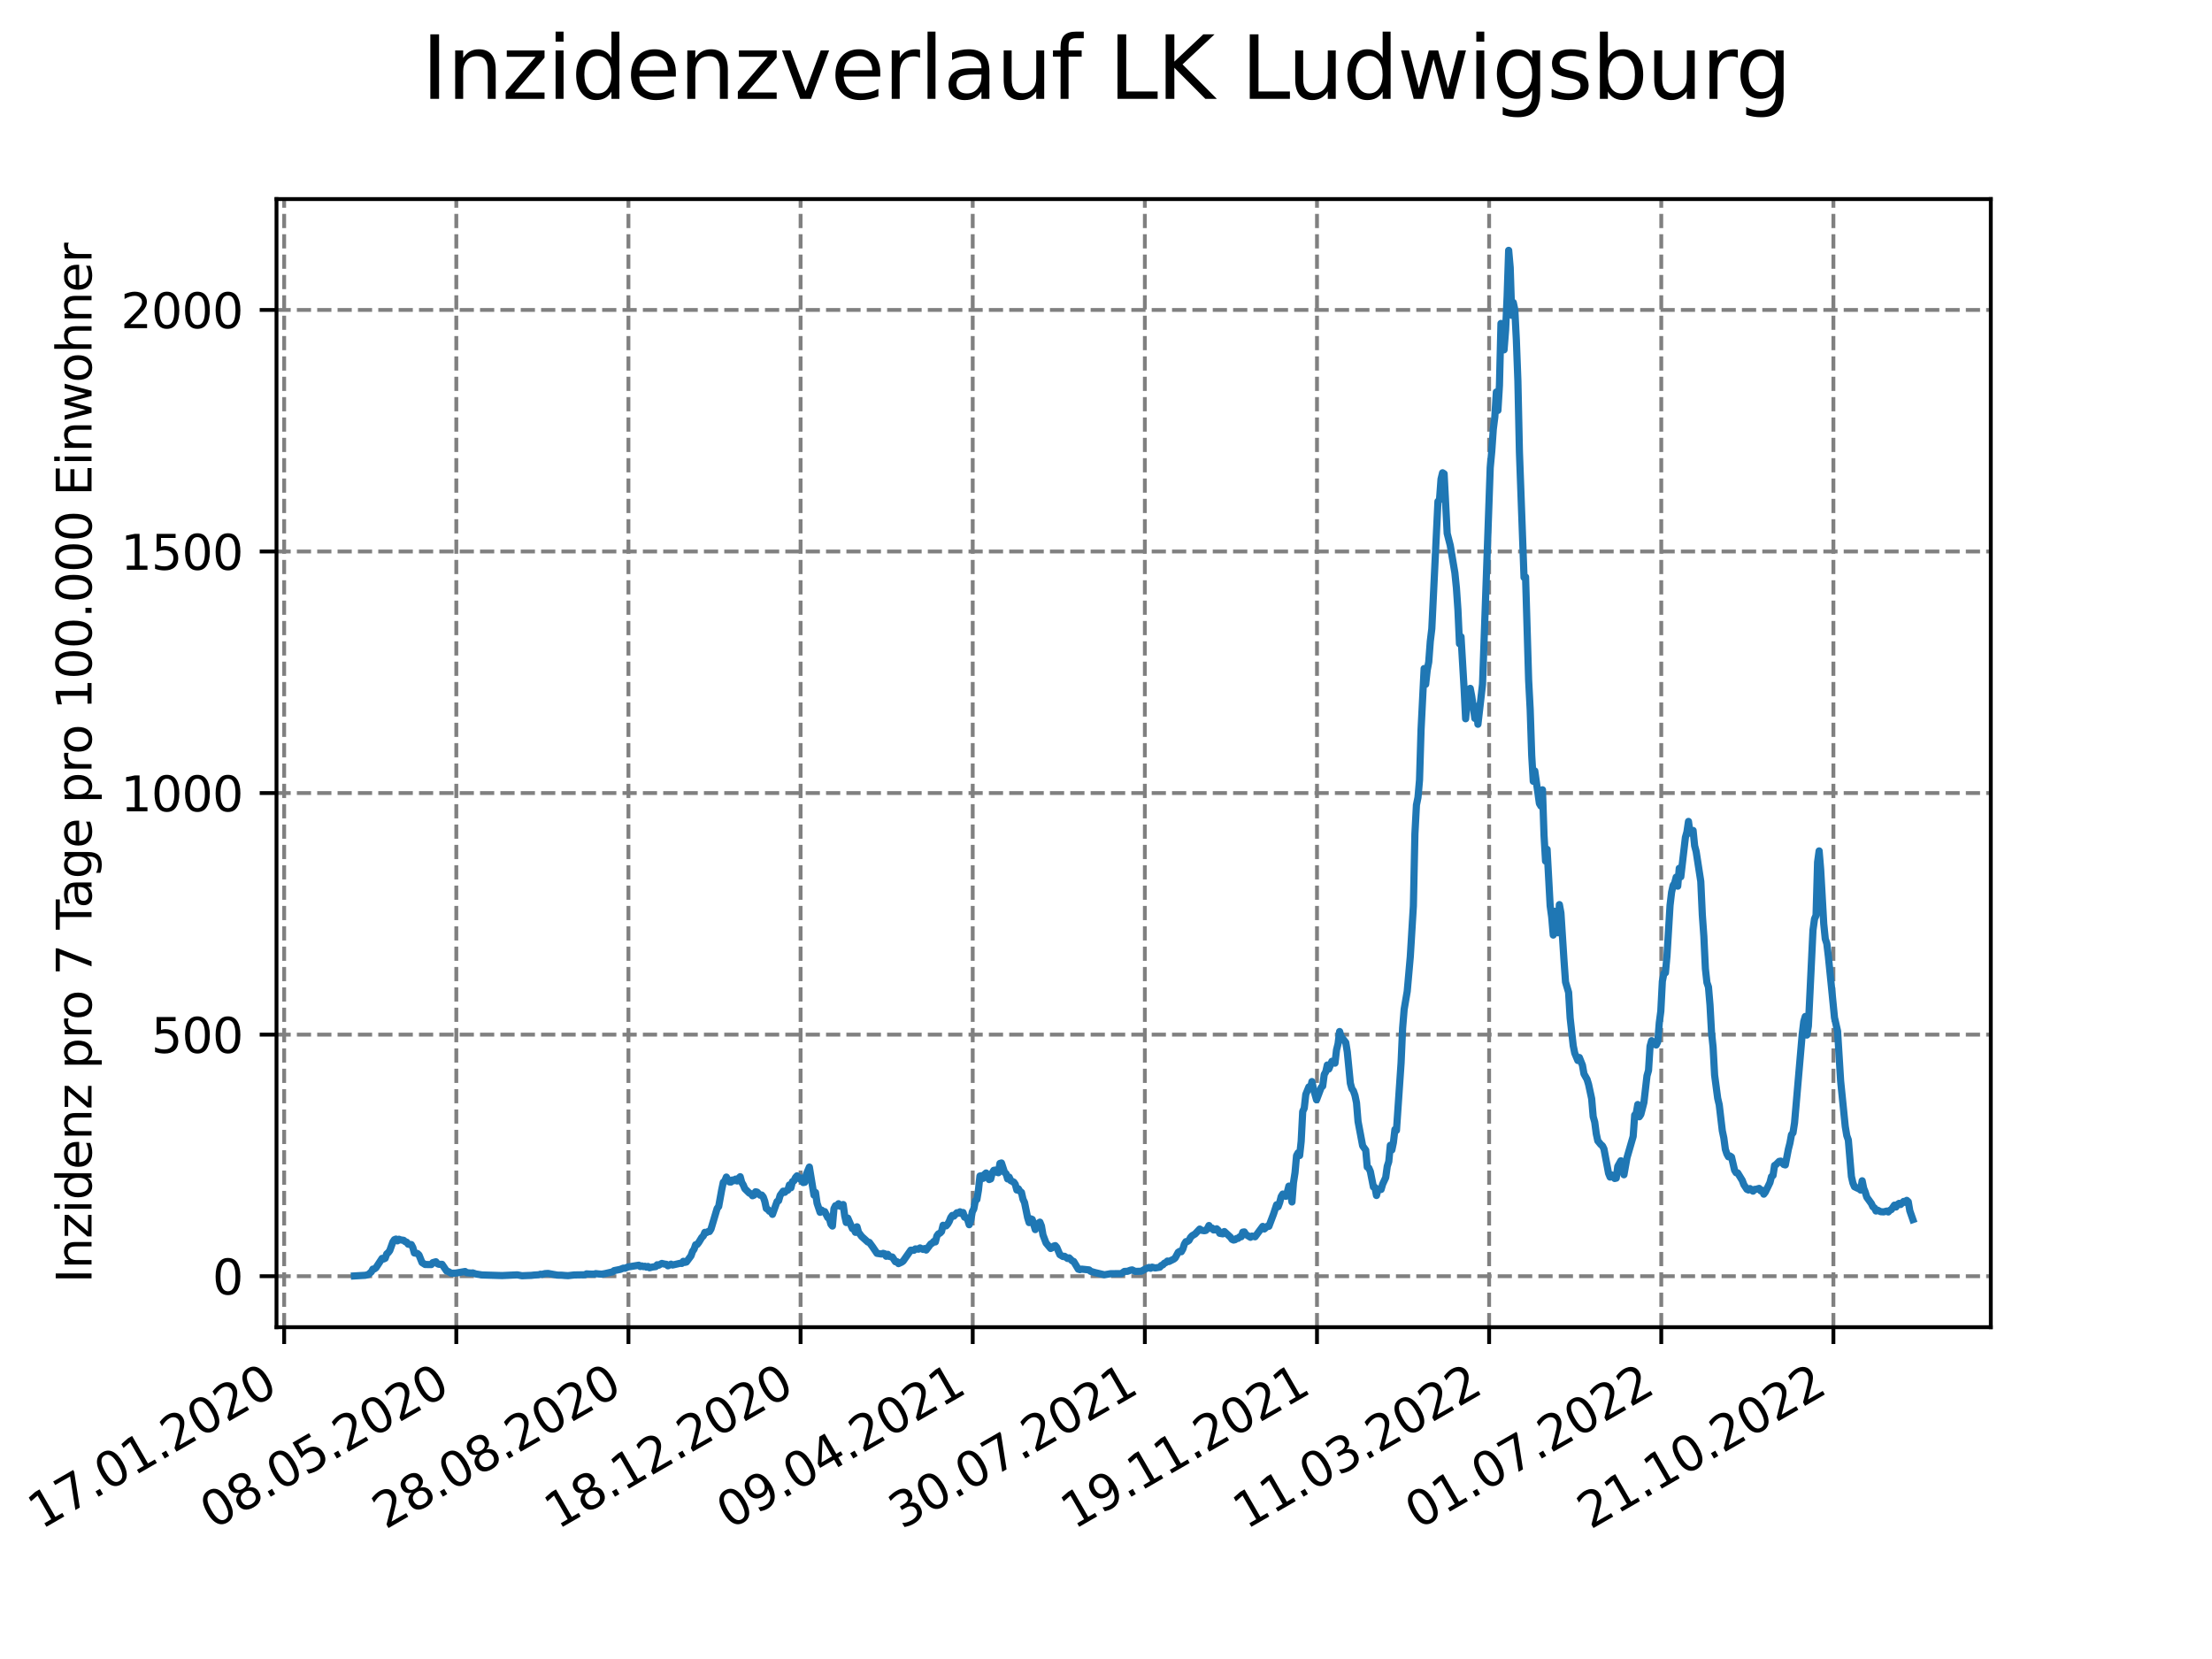 <?xml version="1.0" encoding="utf-8" standalone="no"?>
<!DOCTYPE svg PUBLIC "-//W3C//DTD SVG 1.1//EN"
  "http://www.w3.org/Graphics/SVG/1.1/DTD/svg11.dtd">
<svg xmlns:xlink="http://www.w3.org/1999/xlink" width="460.8pt" height="345.6pt" viewBox="0 0 460.8 345.6" xmlns="http://www.w3.org/2000/svg" version="1.1">
 <defs>
  <style type="text/css">*{stroke-linejoin: round; stroke-linecap: butt}</style>
 </defs>
 <g id="figure_1">
  <g id="patch_1">
   <path d="M 0 345.6 
L 460.8 345.6 
L 460.8 0 
L 0 0 
z
" style="fill: #ffffff"/>
  </g>
  <g id="axes_1">
   <g id="patch_2">
    <path d="M 57.6 276.48 
L 414.72 276.48 
L 414.72 41.472 
L 57.6 41.472 
z
" style="fill: #ffffff"/>
   </g>
   <g id="matplotlib.axis_1">
    <g id="xtick_1">
     <g id="line2d_1">
      <path d="M 59.198 276.48 
L 59.198 41.472 
" clip-path="url(#p60dfdd1a31)" style="fill: none; stroke-dasharray: 2.96,1.28; stroke-dashoffset: 0; stroke: #808080; stroke-width: 0.8"/>
     </g>
     <g id="line2d_2">
      <defs>
       <path id="mc6536d1cc9" d="M 0 0 
L 0 3.5 
" style="stroke: #000000; stroke-width: 0.8"/>
      </defs>
      <g>
       <use xlink:href="#mc6536d1cc9" x="59.198" y="276.48" style="stroke: #000000; stroke-width: 0.8"/>
      </g>
     </g>
     <g id="text_1">
      <!-- 17.01.2020 -->
      <g transform="translate(8.573 318.689) rotate(-30) scale(0.1 -0.1)">
       <defs>
        <path id="DejaVuSans-31" d="M 794 531 
L 1825 531 
L 1825 4091 
L 703 3866 
L 703 4441 
L 1819 4666 
L 2450 4666 
L 2450 531 
L 3481 531 
L 3481 0 
L 794 0 
L 794 531 
z
" transform="scale(0.016)"/>
        <path id="DejaVuSans-37" d="M 525 4666 
L 3525 4666 
L 3525 4397 
L 1831 0 
L 1172 0 
L 2766 4134 
L 525 4134 
L 525 4666 
z
" transform="scale(0.016)"/>
        <path id="DejaVuSans-2e" d="M 684 794 
L 1344 794 
L 1344 0 
L 684 0 
L 684 794 
z
" transform="scale(0.016)"/>
        <path id="DejaVuSans-30" d="M 2034 4250 
Q 1547 4250 1301 3770 
Q 1056 3291 1056 2328 
Q 1056 1369 1301 889 
Q 1547 409 2034 409 
Q 2525 409 2770 889 
Q 3016 1369 3016 2328 
Q 3016 3291 2770 3770 
Q 2525 4250 2034 4250 
z
M 2034 4750 
Q 2819 4750 3233 4129 
Q 3647 3509 3647 2328 
Q 3647 1150 3233 529 
Q 2819 -91 2034 -91 
Q 1250 -91 836 529 
Q 422 1150 422 2328 
Q 422 3509 836 4129 
Q 1250 4750 2034 4750 
z
" transform="scale(0.016)"/>
        <path id="DejaVuSans-32" d="M 1228 531 
L 3431 531 
L 3431 0 
L 469 0 
L 469 531 
Q 828 903 1448 1529 
Q 2069 2156 2228 2338 
Q 2531 2678 2651 2914 
Q 2772 3150 2772 3378 
Q 2772 3750 2511 3984 
Q 2250 4219 1831 4219 
Q 1534 4219 1204 4116 
Q 875 4013 500 3803 
L 500 4441 
Q 881 4594 1212 4672 
Q 1544 4750 1819 4750 
Q 2544 4750 2975 4387 
Q 3406 4025 3406 3419 
Q 3406 3131 3298 2873 
Q 3191 2616 2906 2266 
Q 2828 2175 2409 1742 
Q 1991 1309 1228 531 
z
" transform="scale(0.016)"/>
       </defs>
       <use xlink:href="#DejaVuSans-31"/>
       <use xlink:href="#DejaVuSans-37" x="63.623"/>
       <use xlink:href="#DejaVuSans-2e" x="127.246"/>
       <use xlink:href="#DejaVuSans-30" x="159.033"/>
       <use xlink:href="#DejaVuSans-31" x="222.656"/>
       <use xlink:href="#DejaVuSans-2e" x="286.279"/>
       <use xlink:href="#DejaVuSans-32" x="318.066"/>
       <use xlink:href="#DejaVuSans-30" x="381.689"/>
       <use xlink:href="#DejaVuSans-32" x="445.312"/>
       <use xlink:href="#DejaVuSans-30" x="508.936"/>
      </g>
     </g>
    </g>
    <g id="xtick_2">
     <g id="line2d_3">
      <path d="M 95.057 276.48 
L 95.057 41.472 
" clip-path="url(#p60dfdd1a31)" style="fill: none; stroke-dasharray: 2.96,1.28; stroke-dashoffset: 0; stroke: #808080; stroke-width: 0.8"/>
     </g>
     <g id="line2d_4">
      <g>
       <use xlink:href="#mc6536d1cc9" x="95.057" y="276.48" style="stroke: #000000; stroke-width: 0.8"/>
      </g>
     </g>
     <g id="text_2">
      <!-- 08.05.2020 -->
      <g transform="translate(44.432 318.689) rotate(-30) scale(0.1 -0.1)">
       <defs>
        <path id="DejaVuSans-38" d="M 2034 2216 
Q 1584 2216 1326 1975 
Q 1069 1734 1069 1313 
Q 1069 891 1326 650 
Q 1584 409 2034 409 
Q 2484 409 2743 651 
Q 3003 894 3003 1313 
Q 3003 1734 2745 1975 
Q 2488 2216 2034 2216 
z
M 1403 2484 
Q 997 2584 770 2862 
Q 544 3141 544 3541 
Q 544 4100 942 4425 
Q 1341 4750 2034 4750 
Q 2731 4750 3128 4425 
Q 3525 4100 3525 3541 
Q 3525 3141 3298 2862 
Q 3072 2584 2669 2484 
Q 3125 2378 3379 2068 
Q 3634 1759 3634 1313 
Q 3634 634 3220 271 
Q 2806 -91 2034 -91 
Q 1263 -91 848 271 
Q 434 634 434 1313 
Q 434 1759 690 2068 
Q 947 2378 1403 2484 
z
M 1172 3481 
Q 1172 3119 1398 2916 
Q 1625 2713 2034 2713 
Q 2441 2713 2670 2916 
Q 2900 3119 2900 3481 
Q 2900 3844 2670 4047 
Q 2441 4250 2034 4250 
Q 1625 4250 1398 4047 
Q 1172 3844 1172 3481 
z
" transform="scale(0.016)"/>
        <path id="DejaVuSans-35" d="M 691 4666 
L 3169 4666 
L 3169 4134 
L 1269 4134 
L 1269 2991 
Q 1406 3038 1543 3061 
Q 1681 3084 1819 3084 
Q 2600 3084 3056 2656 
Q 3513 2228 3513 1497 
Q 3513 744 3044 326 
Q 2575 -91 1722 -91 
Q 1428 -91 1123 -41 
Q 819 9 494 109 
L 494 744 
Q 775 591 1075 516 
Q 1375 441 1709 441 
Q 2250 441 2565 725 
Q 2881 1009 2881 1497 
Q 2881 1984 2565 2268 
Q 2250 2553 1709 2553 
Q 1456 2553 1204 2497 
Q 953 2441 691 2322 
L 691 4666 
z
" transform="scale(0.016)"/>
       </defs>
       <use xlink:href="#DejaVuSans-30"/>
       <use xlink:href="#DejaVuSans-38" x="63.623"/>
       <use xlink:href="#DejaVuSans-2e" x="127.246"/>
       <use xlink:href="#DejaVuSans-30" x="159.033"/>
       <use xlink:href="#DejaVuSans-35" x="222.656"/>
       <use xlink:href="#DejaVuSans-2e" x="286.279"/>
       <use xlink:href="#DejaVuSans-32" x="318.066"/>
       <use xlink:href="#DejaVuSans-30" x="381.689"/>
       <use xlink:href="#DejaVuSans-32" x="445.312"/>
       <use xlink:href="#DejaVuSans-30" x="508.936"/>
      </g>
     </g>
    </g>
    <g id="xtick_3">
     <g id="line2d_5">
      <path d="M 130.917 276.48 
L 130.917 41.472 
" clip-path="url(#p60dfdd1a31)" style="fill: none; stroke-dasharray: 2.96,1.28; stroke-dashoffset: 0; stroke: #808080; stroke-width: 0.8"/>
     </g>
     <g id="line2d_6">
      <g>
       <use xlink:href="#mc6536d1cc9" x="130.917" y="276.48" style="stroke: #000000; stroke-width: 0.8"/>
      </g>
     </g>
     <g id="text_3">
      <!-- 28.08.2020 -->
      <g transform="translate(80.292 318.689) rotate(-30) scale(0.1 -0.1)">
       <use xlink:href="#DejaVuSans-32"/>
       <use xlink:href="#DejaVuSans-38" x="63.623"/>
       <use xlink:href="#DejaVuSans-2e" x="127.246"/>
       <use xlink:href="#DejaVuSans-30" x="159.033"/>
       <use xlink:href="#DejaVuSans-38" x="222.656"/>
       <use xlink:href="#DejaVuSans-2e" x="286.279"/>
       <use xlink:href="#DejaVuSans-32" x="318.066"/>
       <use xlink:href="#DejaVuSans-30" x="381.689"/>
       <use xlink:href="#DejaVuSans-32" x="445.312"/>
       <use xlink:href="#DejaVuSans-30" x="508.936"/>
      </g>
     </g>
    </g>
    <g id="xtick_4">
     <g id="line2d_7">
      <path d="M 166.776 276.48 
L 166.776 41.472 
" clip-path="url(#p60dfdd1a31)" style="fill: none; stroke-dasharray: 2.96,1.28; stroke-dashoffset: 0; stroke: #808080; stroke-width: 0.8"/>
     </g>
     <g id="line2d_8">
      <g>
       <use xlink:href="#mc6536d1cc9" x="166.776" y="276.48" style="stroke: #000000; stroke-width: 0.8"/>
      </g>
     </g>
     <g id="text_4">
      <!-- 18.12.2020 -->
      <g transform="translate(116.151 318.689) rotate(-30) scale(0.1 -0.1)">
       <use xlink:href="#DejaVuSans-31"/>
       <use xlink:href="#DejaVuSans-38" x="63.623"/>
       <use xlink:href="#DejaVuSans-2e" x="127.246"/>
       <use xlink:href="#DejaVuSans-31" x="159.033"/>
       <use xlink:href="#DejaVuSans-32" x="222.656"/>
       <use xlink:href="#DejaVuSans-2e" x="286.279"/>
       <use xlink:href="#DejaVuSans-32" x="318.066"/>
       <use xlink:href="#DejaVuSans-30" x="381.689"/>
       <use xlink:href="#DejaVuSans-32" x="445.312"/>
       <use xlink:href="#DejaVuSans-30" x="508.936"/>
      </g>
     </g>
    </g>
    <g id="xtick_5">
     <g id="line2d_9">
      <path d="M 202.635 276.48 
L 202.635 41.472 
" clip-path="url(#p60dfdd1a31)" style="fill: none; stroke-dasharray: 2.96,1.28; stroke-dashoffset: 0; stroke: #808080; stroke-width: 0.8"/>
     </g>
     <g id="line2d_10">
      <g>
       <use xlink:href="#mc6536d1cc9" x="202.635" y="276.48" style="stroke: #000000; stroke-width: 0.8"/>
      </g>
     </g>
     <g id="text_5">
      <!-- 09.04.2021 -->
      <g transform="translate(152.01 318.689) rotate(-30) scale(0.1 -0.1)">
       <defs>
        <path id="DejaVuSans-39" d="M 703 97 
L 703 672 
Q 941 559 1184 500 
Q 1428 441 1663 441 
Q 2288 441 2617 861 
Q 2947 1281 2994 2138 
Q 2813 1869 2534 1725 
Q 2256 1581 1919 1581 
Q 1219 1581 811 2004 
Q 403 2428 403 3163 
Q 403 3881 828 4315 
Q 1253 4750 1959 4750 
Q 2769 4750 3195 4129 
Q 3622 3509 3622 2328 
Q 3622 1225 3098 567 
Q 2575 -91 1691 -91 
Q 1453 -91 1209 -44 
Q 966 3 703 97 
z
M 1959 2075 
Q 2384 2075 2632 2365 
Q 2881 2656 2881 3163 
Q 2881 3666 2632 3958 
Q 2384 4250 1959 4250 
Q 1534 4250 1286 3958 
Q 1038 3666 1038 3163 
Q 1038 2656 1286 2365 
Q 1534 2075 1959 2075 
z
" transform="scale(0.016)"/>
        <path id="DejaVuSans-34" d="M 2419 4116 
L 825 1625 
L 2419 1625 
L 2419 4116 
z
M 2253 4666 
L 3047 4666 
L 3047 1625 
L 3713 1625 
L 3713 1100 
L 3047 1100 
L 3047 0 
L 2419 0 
L 2419 1100 
L 313 1100 
L 313 1709 
L 2253 4666 
z
" transform="scale(0.016)"/>
       </defs>
       <use xlink:href="#DejaVuSans-30"/>
       <use xlink:href="#DejaVuSans-39" x="63.623"/>
       <use xlink:href="#DejaVuSans-2e" x="127.246"/>
       <use xlink:href="#DejaVuSans-30" x="159.033"/>
       <use xlink:href="#DejaVuSans-34" x="222.656"/>
       <use xlink:href="#DejaVuSans-2e" x="286.279"/>
       <use xlink:href="#DejaVuSans-32" x="318.066"/>
       <use xlink:href="#DejaVuSans-30" x="381.689"/>
       <use xlink:href="#DejaVuSans-32" x="445.312"/>
       <use xlink:href="#DejaVuSans-31" x="508.936"/>
      </g>
     </g>
    </g>
    <g id="xtick_6">
     <g id="line2d_11">
      <path d="M 238.495 276.48 
L 238.495 41.472 
" clip-path="url(#p60dfdd1a31)" style="fill: none; stroke-dasharray: 2.96,1.28; stroke-dashoffset: 0; stroke: #808080; stroke-width: 0.8"/>
     </g>
     <g id="line2d_12">
      <g>
       <use xlink:href="#mc6536d1cc9" x="238.495" y="276.48" style="stroke: #000000; stroke-width: 0.8"/>
      </g>
     </g>
     <g id="text_6">
      <!-- 30.07.2021 -->
      <g transform="translate(187.869 318.689) rotate(-30) scale(0.1 -0.1)">
       <defs>
        <path id="DejaVuSans-33" d="M 2597 2516 
Q 3050 2419 3304 2112 
Q 3559 1806 3559 1356 
Q 3559 666 3084 287 
Q 2609 -91 1734 -91 
Q 1441 -91 1130 -33 
Q 819 25 488 141 
L 488 750 
Q 750 597 1062 519 
Q 1375 441 1716 441 
Q 2309 441 2620 675 
Q 2931 909 2931 1356 
Q 2931 1769 2642 2001 
Q 2353 2234 1838 2234 
L 1294 2234 
L 1294 2753 
L 1863 2753 
Q 2328 2753 2575 2939 
Q 2822 3125 2822 3475 
Q 2822 3834 2567 4026 
Q 2313 4219 1838 4219 
Q 1578 4219 1281 4162 
Q 984 4106 628 3988 
L 628 4550 
Q 988 4650 1302 4700 
Q 1616 4750 1894 4750 
Q 2613 4750 3031 4423 
Q 3450 4097 3450 3541 
Q 3450 3153 3228 2886 
Q 3006 2619 2597 2516 
z
" transform="scale(0.016)"/>
       </defs>
       <use xlink:href="#DejaVuSans-33"/>
       <use xlink:href="#DejaVuSans-30" x="63.623"/>
       <use xlink:href="#DejaVuSans-2e" x="127.246"/>
       <use xlink:href="#DejaVuSans-30" x="159.033"/>
       <use xlink:href="#DejaVuSans-37" x="222.656"/>
       <use xlink:href="#DejaVuSans-2e" x="286.279"/>
       <use xlink:href="#DejaVuSans-32" x="318.066"/>
       <use xlink:href="#DejaVuSans-30" x="381.689"/>
       <use xlink:href="#DejaVuSans-32" x="445.312"/>
       <use xlink:href="#DejaVuSans-31" x="508.936"/>
      </g>
     </g>
    </g>
    <g id="xtick_7">
     <g id="line2d_13">
      <path d="M 274.354 276.48 
L 274.354 41.472 
" clip-path="url(#p60dfdd1a31)" style="fill: none; stroke-dasharray: 2.96,1.28; stroke-dashoffset: 0; stroke: #808080; stroke-width: 0.8"/>
     </g>
     <g id="line2d_14">
      <g>
       <use xlink:href="#mc6536d1cc9" x="274.354" y="276.48" style="stroke: #000000; stroke-width: 0.8"/>
      </g>
     </g>
     <g id="text_7">
      <!-- 19.11.2021 -->
      <g transform="translate(223.729 318.689) rotate(-30) scale(0.1 -0.1)">
       <use xlink:href="#DejaVuSans-31"/>
       <use xlink:href="#DejaVuSans-39" x="63.623"/>
       <use xlink:href="#DejaVuSans-2e" x="127.246"/>
       <use xlink:href="#DejaVuSans-31" x="159.033"/>
       <use xlink:href="#DejaVuSans-31" x="222.656"/>
       <use xlink:href="#DejaVuSans-2e" x="286.279"/>
       <use xlink:href="#DejaVuSans-32" x="318.066"/>
       <use xlink:href="#DejaVuSans-30" x="381.689"/>
       <use xlink:href="#DejaVuSans-32" x="445.312"/>
       <use xlink:href="#DejaVuSans-31" x="508.936"/>
      </g>
     </g>
    </g>
    <g id="xtick_8">
     <g id="line2d_15">
      <path d="M 310.213 276.48 
L 310.213 41.472 
" clip-path="url(#p60dfdd1a31)" style="fill: none; stroke-dasharray: 2.96,1.28; stroke-dashoffset: 0; stroke: #808080; stroke-width: 0.8"/>
     </g>
     <g id="line2d_16">
      <g>
       <use xlink:href="#mc6536d1cc9" x="310.213" y="276.48" style="stroke: #000000; stroke-width: 0.8"/>
      </g>
     </g>
     <g id="text_8">
      <!-- 11.03.2022 -->
      <g transform="translate(259.588 318.689) rotate(-30) scale(0.1 -0.1)">
       <use xlink:href="#DejaVuSans-31"/>
       <use xlink:href="#DejaVuSans-31" x="63.623"/>
       <use xlink:href="#DejaVuSans-2e" x="127.246"/>
       <use xlink:href="#DejaVuSans-30" x="159.033"/>
       <use xlink:href="#DejaVuSans-33" x="222.656"/>
       <use xlink:href="#DejaVuSans-2e" x="286.279"/>
       <use xlink:href="#DejaVuSans-32" x="318.066"/>
       <use xlink:href="#DejaVuSans-30" x="381.689"/>
       <use xlink:href="#DejaVuSans-32" x="445.312"/>
       <use xlink:href="#DejaVuSans-32" x="508.936"/>
      </g>
     </g>
    </g>
    <g id="xtick_9">
     <g id="line2d_17">
      <path d="M 346.072 276.48 
L 346.072 41.472 
" clip-path="url(#p60dfdd1a31)" style="fill: none; stroke-dasharray: 2.96,1.28; stroke-dashoffset: 0; stroke: #808080; stroke-width: 0.8"/>
     </g>
     <g id="line2d_18">
      <g>
       <use xlink:href="#mc6536d1cc9" x="346.072" y="276.48" style="stroke: #000000; stroke-width: 0.8"/>
      </g>
     </g>
     <g id="text_9">
      <!-- 01.07.2022 -->
      <g transform="translate(295.447 318.689) rotate(-30) scale(0.1 -0.1)">
       <use xlink:href="#DejaVuSans-30"/>
       <use xlink:href="#DejaVuSans-31" x="63.623"/>
       <use xlink:href="#DejaVuSans-2e" x="127.246"/>
       <use xlink:href="#DejaVuSans-30" x="159.033"/>
       <use xlink:href="#DejaVuSans-37" x="222.656"/>
       <use xlink:href="#DejaVuSans-2e" x="286.279"/>
       <use xlink:href="#DejaVuSans-32" x="318.066"/>
       <use xlink:href="#DejaVuSans-30" x="381.689"/>
       <use xlink:href="#DejaVuSans-32" x="445.312"/>
       <use xlink:href="#DejaVuSans-32" x="508.936"/>
      </g>
     </g>
    </g>
    <g id="xtick_10">
     <g id="line2d_19">
      <path d="M 381.932 276.48 
L 381.932 41.472 
" clip-path="url(#p60dfdd1a31)" style="fill: none; stroke-dasharray: 2.96,1.28; stroke-dashoffset: 0; stroke: #808080; stroke-width: 0.8"/>
     </g>
     <g id="line2d_20">
      <g>
       <use xlink:href="#mc6536d1cc9" x="381.932" y="276.48" style="stroke: #000000; stroke-width: 0.8"/>
      </g>
     </g>
     <g id="text_10">
      <!-- 21.10.2022 -->
      <g transform="translate(331.306 318.689) rotate(-30) scale(0.1 -0.1)">
       <use xlink:href="#DejaVuSans-32"/>
       <use xlink:href="#DejaVuSans-31" x="63.623"/>
       <use xlink:href="#DejaVuSans-2e" x="127.246"/>
       <use xlink:href="#DejaVuSans-31" x="159.033"/>
       <use xlink:href="#DejaVuSans-30" x="222.656"/>
       <use xlink:href="#DejaVuSans-2e" x="286.279"/>
       <use xlink:href="#DejaVuSans-32" x="318.066"/>
       <use xlink:href="#DejaVuSans-30" x="381.689"/>
       <use xlink:href="#DejaVuSans-32" x="445.312"/>
       <use xlink:href="#DejaVuSans-32" x="508.936"/>
      </g>
     </g>
    </g>
   </g>
   <g id="matplotlib.axis_2">
    <g id="ytick_1">
     <g id="line2d_21">
      <path d="M 57.6 265.853 
L 414.72 265.853 
" clip-path="url(#p60dfdd1a31)" style="fill: none; stroke-dasharray: 2.96,1.28; stroke-dashoffset: 0; stroke: #808080; stroke-width: 0.8"/>
     </g>
     <g id="line2d_22">
      <defs>
       <path id="maa25cdb3db" d="M 0 0 
L -3.5 0 
" style="stroke: #000000; stroke-width: 0.8"/>
      </defs>
      <g>
       <use xlink:href="#maa25cdb3db" x="57.6" y="265.853" style="stroke: #000000; stroke-width: 0.8"/>
      </g>
     </g>
     <g id="text_11">
      <!-- 0 -->
      <g transform="translate(44.237 269.652) scale(0.1 -0.1)">
       <use xlink:href="#DejaVuSans-30"/>
      </g>
     </g>
    </g>
    <g id="ytick_2">
     <g id="line2d_23">
      <path d="M 57.6 215.531 
L 414.72 215.531 
" clip-path="url(#p60dfdd1a31)" style="fill: none; stroke-dasharray: 2.96,1.28; stroke-dashoffset: 0; stroke: #808080; stroke-width: 0.8"/>
     </g>
     <g id="line2d_24">
      <g>
       <use xlink:href="#maa25cdb3db" x="57.6" y="215.531" style="stroke: #000000; stroke-width: 0.8"/>
      </g>
     </g>
     <g id="text_12">
      <!-- 500 -->
      <g transform="translate(31.512 219.33) scale(0.1 -0.1)">
       <use xlink:href="#DejaVuSans-35"/>
       <use xlink:href="#DejaVuSans-30" x="63.623"/>
       <use xlink:href="#DejaVuSans-30" x="127.246"/>
      </g>
     </g>
    </g>
    <g id="ytick_3">
     <g id="line2d_25">
      <path d="M 57.6 165.209 
L 414.72 165.209 
" clip-path="url(#p60dfdd1a31)" style="fill: none; stroke-dasharray: 2.96,1.28; stroke-dashoffset: 0; stroke: #808080; stroke-width: 0.8"/>
     </g>
     <g id="line2d_26">
      <g>
       <use xlink:href="#maa25cdb3db" x="57.6" y="165.209" style="stroke: #000000; stroke-width: 0.8"/>
      </g>
     </g>
     <g id="text_13">
      <!-- 1000 -->
      <g transform="translate(25.15 169.008) scale(0.1 -0.1)">
       <use xlink:href="#DejaVuSans-31"/>
       <use xlink:href="#DejaVuSans-30" x="63.623"/>
       <use xlink:href="#DejaVuSans-30" x="127.246"/>
       <use xlink:href="#DejaVuSans-30" x="190.869"/>
      </g>
     </g>
    </g>
    <g id="ytick_4">
     <g id="line2d_27">
      <path d="M 57.6 114.886 
L 414.72 114.886 
" clip-path="url(#p60dfdd1a31)" style="fill: none; stroke-dasharray: 2.96,1.28; stroke-dashoffset: 0; stroke: #808080; stroke-width: 0.8"/>
     </g>
     <g id="line2d_28">
      <g>
       <use xlink:href="#maa25cdb3db" x="57.6" y="114.886" style="stroke: #000000; stroke-width: 0.8"/>
      </g>
     </g>
     <g id="text_14">
      <!-- 1500 -->
      <g transform="translate(25.15 118.686) scale(0.1 -0.1)">
       <use xlink:href="#DejaVuSans-31"/>
       <use xlink:href="#DejaVuSans-35" x="63.623"/>
       <use xlink:href="#DejaVuSans-30" x="127.246"/>
       <use xlink:href="#DejaVuSans-30" x="190.869"/>
      </g>
     </g>
    </g>
    <g id="ytick_5">
     <g id="line2d_29">
      <path d="M 57.6 64.564 
L 414.72 64.564 
" clip-path="url(#p60dfdd1a31)" style="fill: none; stroke-dasharray: 2.96,1.28; stroke-dashoffset: 0; stroke: #808080; stroke-width: 0.8"/>
     </g>
     <g id="line2d_30">
      <g>
       <use xlink:href="#maa25cdb3db" x="57.6" y="64.564" style="stroke: #000000; stroke-width: 0.8"/>
      </g>
     </g>
     <g id="text_15">
      <!-- 2000 -->
      <g transform="translate(25.15 68.363) scale(0.1 -0.1)">
       <use xlink:href="#DejaVuSans-32"/>
       <use xlink:href="#DejaVuSans-30" x="63.623"/>
       <use xlink:href="#DejaVuSans-30" x="127.246"/>
       <use xlink:href="#DejaVuSans-30" x="190.869"/>
      </g>
     </g>
    </g>
    <g id="text_16">
     <!-- Inzidenz pro 7 Tage pro 100.000 Einwohner -->
     <g transform="translate(19.07 267.301) rotate(-90) scale(0.1 -0.1)">
      <defs>
       <path id="DejaVuSans-49" d="M 628 4666 
L 1259 4666 
L 1259 0 
L 628 0 
L 628 4666 
z
" transform="scale(0.016)"/>
       <path id="DejaVuSans-6e" d="M 3513 2113 
L 3513 0 
L 2938 0 
L 2938 2094 
Q 2938 2591 2744 2837 
Q 2550 3084 2163 3084 
Q 1697 3084 1428 2787 
Q 1159 2491 1159 1978 
L 1159 0 
L 581 0 
L 581 3500 
L 1159 3500 
L 1159 2956 
Q 1366 3272 1645 3428 
Q 1925 3584 2291 3584 
Q 2894 3584 3203 3211 
Q 3513 2838 3513 2113 
z
" transform="scale(0.016)"/>
       <path id="DejaVuSans-7a" d="M 353 3500 
L 3084 3500 
L 3084 2975 
L 922 459 
L 3084 459 
L 3084 0 
L 275 0 
L 275 525 
L 2438 3041 
L 353 3041 
L 353 3500 
z
" transform="scale(0.016)"/>
       <path id="DejaVuSans-69" d="M 603 3500 
L 1178 3500 
L 1178 0 
L 603 0 
L 603 3500 
z
M 603 4863 
L 1178 4863 
L 1178 4134 
L 603 4134 
L 603 4863 
z
" transform="scale(0.016)"/>
       <path id="DejaVuSans-64" d="M 2906 2969 
L 2906 4863 
L 3481 4863 
L 3481 0 
L 2906 0 
L 2906 525 
Q 2725 213 2448 61 
Q 2172 -91 1784 -91 
Q 1150 -91 751 415 
Q 353 922 353 1747 
Q 353 2572 751 3078 
Q 1150 3584 1784 3584 
Q 2172 3584 2448 3432 
Q 2725 3281 2906 2969 
z
M 947 1747 
Q 947 1113 1208 752 
Q 1469 391 1925 391 
Q 2381 391 2643 752 
Q 2906 1113 2906 1747 
Q 2906 2381 2643 2742 
Q 2381 3103 1925 3103 
Q 1469 3103 1208 2742 
Q 947 2381 947 1747 
z
" transform="scale(0.016)"/>
       <path id="DejaVuSans-65" d="M 3597 1894 
L 3597 1613 
L 953 1613 
Q 991 1019 1311 708 
Q 1631 397 2203 397 
Q 2534 397 2845 478 
Q 3156 559 3463 722 
L 3463 178 
Q 3153 47 2828 -22 
Q 2503 -91 2169 -91 
Q 1331 -91 842 396 
Q 353 884 353 1716 
Q 353 2575 817 3079 
Q 1281 3584 2069 3584 
Q 2775 3584 3186 3129 
Q 3597 2675 3597 1894 
z
M 3022 2063 
Q 3016 2534 2758 2815 
Q 2500 3097 2075 3097 
Q 1594 3097 1305 2825 
Q 1016 2553 972 2059 
L 3022 2063 
z
" transform="scale(0.016)"/>
       <path id="DejaVuSans-20" transform="scale(0.016)"/>
       <path id="DejaVuSans-70" d="M 1159 525 
L 1159 -1331 
L 581 -1331 
L 581 3500 
L 1159 3500 
L 1159 2969 
Q 1341 3281 1617 3432 
Q 1894 3584 2278 3584 
Q 2916 3584 3314 3078 
Q 3713 2572 3713 1747 
Q 3713 922 3314 415 
Q 2916 -91 2278 -91 
Q 1894 -91 1617 61 
Q 1341 213 1159 525 
z
M 3116 1747 
Q 3116 2381 2855 2742 
Q 2594 3103 2138 3103 
Q 1681 3103 1420 2742 
Q 1159 2381 1159 1747 
Q 1159 1113 1420 752 
Q 1681 391 2138 391 
Q 2594 391 2855 752 
Q 3116 1113 3116 1747 
z
" transform="scale(0.016)"/>
       <path id="DejaVuSans-72" d="M 2631 2963 
Q 2534 3019 2420 3045 
Q 2306 3072 2169 3072 
Q 1681 3072 1420 2755 
Q 1159 2438 1159 1844 
L 1159 0 
L 581 0 
L 581 3500 
L 1159 3500 
L 1159 2956 
Q 1341 3275 1631 3429 
Q 1922 3584 2338 3584 
Q 2397 3584 2469 3576 
Q 2541 3569 2628 3553 
L 2631 2963 
z
" transform="scale(0.016)"/>
       <path id="DejaVuSans-6f" d="M 1959 3097 
Q 1497 3097 1228 2736 
Q 959 2375 959 1747 
Q 959 1119 1226 758 
Q 1494 397 1959 397 
Q 2419 397 2687 759 
Q 2956 1122 2956 1747 
Q 2956 2369 2687 2733 
Q 2419 3097 1959 3097 
z
M 1959 3584 
Q 2709 3584 3137 3096 
Q 3566 2609 3566 1747 
Q 3566 888 3137 398 
Q 2709 -91 1959 -91 
Q 1206 -91 779 398 
Q 353 888 353 1747 
Q 353 2609 779 3096 
Q 1206 3584 1959 3584 
z
" transform="scale(0.016)"/>
       <path id="DejaVuSans-54" d="M -19 4666 
L 3928 4666 
L 3928 4134 
L 2272 4134 
L 2272 0 
L 1638 0 
L 1638 4134 
L -19 4134 
L -19 4666 
z
" transform="scale(0.016)"/>
       <path id="DejaVuSans-61" d="M 2194 1759 
Q 1497 1759 1228 1600 
Q 959 1441 959 1056 
Q 959 750 1161 570 
Q 1363 391 1709 391 
Q 2188 391 2477 730 
Q 2766 1069 2766 1631 
L 2766 1759 
L 2194 1759 
z
M 3341 1997 
L 3341 0 
L 2766 0 
L 2766 531 
Q 2569 213 2275 61 
Q 1981 -91 1556 -91 
Q 1019 -91 701 211 
Q 384 513 384 1019 
Q 384 1609 779 1909 
Q 1175 2209 1959 2209 
L 2766 2209 
L 2766 2266 
Q 2766 2663 2505 2880 
Q 2244 3097 1772 3097 
Q 1472 3097 1187 3025 
Q 903 2953 641 2809 
L 641 3341 
Q 956 3463 1253 3523 
Q 1550 3584 1831 3584 
Q 2591 3584 2966 3190 
Q 3341 2797 3341 1997 
z
" transform="scale(0.016)"/>
       <path id="DejaVuSans-67" d="M 2906 1791 
Q 2906 2416 2648 2759 
Q 2391 3103 1925 3103 
Q 1463 3103 1205 2759 
Q 947 2416 947 1791 
Q 947 1169 1205 825 
Q 1463 481 1925 481 
Q 2391 481 2648 825 
Q 2906 1169 2906 1791 
z
M 3481 434 
Q 3481 -459 3084 -895 
Q 2688 -1331 1869 -1331 
Q 1566 -1331 1297 -1286 
Q 1028 -1241 775 -1147 
L 775 -588 
Q 1028 -725 1275 -790 
Q 1522 -856 1778 -856 
Q 2344 -856 2625 -561 
Q 2906 -266 2906 331 
L 2906 616 
Q 2728 306 2450 153 
Q 2172 0 1784 0 
Q 1141 0 747 490 
Q 353 981 353 1791 
Q 353 2603 747 3093 
Q 1141 3584 1784 3584 
Q 2172 3584 2450 3431 
Q 2728 3278 2906 2969 
L 2906 3500 
L 3481 3500 
L 3481 434 
z
" transform="scale(0.016)"/>
       <path id="DejaVuSans-45" d="M 628 4666 
L 3578 4666 
L 3578 4134 
L 1259 4134 
L 1259 2753 
L 3481 2753 
L 3481 2222 
L 1259 2222 
L 1259 531 
L 3634 531 
L 3634 0 
L 628 0 
L 628 4666 
z
" transform="scale(0.016)"/>
       <path id="DejaVuSans-77" d="M 269 3500 
L 844 3500 
L 1563 769 
L 2278 3500 
L 2956 3500 
L 3675 769 
L 4391 3500 
L 4966 3500 
L 4050 0 
L 3372 0 
L 2619 2869 
L 1863 0 
L 1184 0 
L 269 3500 
z
" transform="scale(0.016)"/>
       <path id="DejaVuSans-68" d="M 3513 2113 
L 3513 0 
L 2938 0 
L 2938 2094 
Q 2938 2591 2744 2837 
Q 2550 3084 2163 3084 
Q 1697 3084 1428 2787 
Q 1159 2491 1159 1978 
L 1159 0 
L 581 0 
L 581 4863 
L 1159 4863 
L 1159 2956 
Q 1366 3272 1645 3428 
Q 1925 3584 2291 3584 
Q 2894 3584 3203 3211 
Q 3513 2838 3513 2113 
z
" transform="scale(0.016)"/>
      </defs>
      <use xlink:href="#DejaVuSans-49"/>
      <use xlink:href="#DejaVuSans-6e" x="29.492"/>
      <use xlink:href="#DejaVuSans-7a" x="92.871"/>
      <use xlink:href="#DejaVuSans-69" x="145.361"/>
      <use xlink:href="#DejaVuSans-64" x="173.145"/>
      <use xlink:href="#DejaVuSans-65" x="236.621"/>
      <use xlink:href="#DejaVuSans-6e" x="298.145"/>
      <use xlink:href="#DejaVuSans-7a" x="361.523"/>
      <use xlink:href="#DejaVuSans-20" x="414.014"/>
      <use xlink:href="#DejaVuSans-70" x="445.801"/>
      <use xlink:href="#DejaVuSans-72" x="509.277"/>
      <use xlink:href="#DejaVuSans-6f" x="548.141"/>
      <use xlink:href="#DejaVuSans-20" x="609.322"/>
      <use xlink:href="#DejaVuSans-37" x="641.109"/>
      <use xlink:href="#DejaVuSans-20" x="704.732"/>
      <use xlink:href="#DejaVuSans-54" x="736.52"/>
      <use xlink:href="#DejaVuSans-61" x="781.104"/>
      <use xlink:href="#DejaVuSans-67" x="842.383"/>
      <use xlink:href="#DejaVuSans-65" x="905.859"/>
      <use xlink:href="#DejaVuSans-20" x="967.383"/>
      <use xlink:href="#DejaVuSans-70" x="999.17"/>
      <use xlink:href="#DejaVuSans-72" x="1062.646"/>
      <use xlink:href="#DejaVuSans-6f" x="1101.51"/>
      <use xlink:href="#DejaVuSans-20" x="1162.691"/>
      <use xlink:href="#DejaVuSans-31" x="1194.479"/>
      <use xlink:href="#DejaVuSans-30" x="1258.102"/>
      <use xlink:href="#DejaVuSans-30" x="1321.725"/>
      <use xlink:href="#DejaVuSans-2e" x="1385.348"/>
      <use xlink:href="#DejaVuSans-30" x="1417.135"/>
      <use xlink:href="#DejaVuSans-30" x="1480.758"/>
      <use xlink:href="#DejaVuSans-30" x="1544.381"/>
      <use xlink:href="#DejaVuSans-20" x="1608.004"/>
      <use xlink:href="#DejaVuSans-45" x="1639.791"/>
      <use xlink:href="#DejaVuSans-69" x="1702.975"/>
      <use xlink:href="#DejaVuSans-6e" x="1730.758"/>
      <use xlink:href="#DejaVuSans-77" x="1794.137"/>
      <use xlink:href="#DejaVuSans-6f" x="1875.924"/>
      <use xlink:href="#DejaVuSans-68" x="1937.105"/>
      <use xlink:href="#DejaVuSans-6e" x="2000.484"/>
      <use xlink:href="#DejaVuSans-65" x="2063.863"/>
      <use xlink:href="#DejaVuSans-72" x="2125.387"/>
     </g>
    </g>
   </g>
   <g id="line2d_31">
    <path d="M 73.833 265.798 
L 75.113 265.724 
L 76.074 265.669 
L 76.714 265.521 
L 77.355 264.949 
L 77.675 264.377 
L 77.995 264.34 
L 78.315 264.1 
L 79.596 262.144 
L 79.916 262.273 
L 80.236 262.126 
L 80.556 261.222 
L 80.877 260.945 
L 81.197 260.52 
L 81.837 258.73 
L 82.157 258.251 
L 82.477 258.122 
L 82.798 258.491 
L 83.118 258.158 
L 83.438 258.288 
L 84.078 258.38 
L 84.398 258.657 
L 84.719 258.767 
L 85.039 259.192 
L 85.679 259.266 
L 85.999 259.875 
L 86.319 261.019 
L 86.96 261.129 
L 87.28 261.425 
L 87.92 263.011 
L 88.561 263.417 
L 89.841 263.436 
L 90.162 263.03 
L 90.802 262.845 
L 91.122 263.251 
L 91.442 263.381 
L 92.083 263.381 
L 93.043 264.783 
L 93.363 264.875 
L 94.004 265.244 
L 94.964 265.207 
L 96.885 264.875 
L 97.205 265.115 
L 98.166 265.207 
L 98.486 265.17 
L 99.126 265.392 
L 100.407 265.595 
L 104.569 265.724 
L 107.771 265.576 
L 108.731 265.761 
L 110.012 265.706 
L 110.653 265.687 
L 111.293 265.613 
L 112.253 265.558 
L 112.574 265.447 
L 112.894 265.484 
L 113.534 265.318 
L 114.174 265.281 
L 116.095 265.632 
L 117.056 265.65 
L 117.696 265.706 
L 118.337 265.742 
L 119.617 265.595 
L 121.859 265.558 
L 122.179 265.373 
L 122.819 265.41 
L 123.78 265.429 
L 124.1 265.318 
L 124.74 265.392 
L 125.38 265.429 
L 126.021 265.318 
L 127.622 264.949 
L 127.942 264.691 
L 129.223 264.432 
L 129.863 264.174 
L 130.183 264.211 
L 130.823 263.934 
L 133.065 263.565 
L 133.385 263.842 
L 133.705 263.713 
L 134.025 263.86 
L 134.345 263.786 
L 134.665 263.971 
L 134.986 263.823 
L 135.306 264.1 
L 135.946 263.934 
L 136.586 263.86 
L 136.907 263.473 
L 137.227 263.565 
L 137.867 263.196 
L 138.507 263.344 
L 138.828 263.381 
L 139.148 263.694 
L 139.788 263.344 
L 140.108 263.528 
L 141.709 263.159 
L 142.029 263.196 
L 142.35 262.753 
L 142.67 262.975 
L 142.99 262.901 
L 143.95 261.609 
L 144.271 260.686 
L 144.591 260.225 
L 144.911 259.303 
L 145.231 259.247 
L 145.551 258.841 
L 146.192 257.789 
L 146.512 257.476 
L 146.832 256.719 
L 147.152 256.793 
L 147.472 256.572 
L 147.792 256.553 
L 148.113 256.036 
L 149.393 251.737 
L 149.714 251.331 
L 150.354 247.807 
L 150.674 246.293 
L 150.994 245.998 
L 151.314 245.205 
L 151.955 246.22 
L 152.275 246.238 
L 152.595 245.814 
L 152.915 245.961 
L 153.235 245.629 
L 153.556 246.017 
L 153.876 245.445 
L 154.196 245.131 
L 154.516 246.312 
L 154.836 246.847 
L 155.156 247.622 
L 156.117 248.563 
L 156.437 248.674 
L 156.757 249.098 
L 157.077 248.969 
L 157.398 248.268 
L 157.718 248.342 
L 158.358 248.988 
L 158.678 248.951 
L 158.999 249.357 
L 159.319 250.261 
L 159.639 251.755 
L 159.959 251.94 
L 160.279 252.327 
L 160.599 252.383 
L 160.92 252.973 
L 161.88 250.298 
L 162.2 250.132 
L 162.52 249.006 
L 163.161 248.139 
L 163.481 248.379 
L 163.801 248.028 
L 164.121 247.936 
L 164.441 246.847 
L 164.762 247.438 
L 165.082 246.146 
L 165.402 245.98 
L 165.722 245.297 
L 166.042 244.946 
L 166.683 245.648 
L 167.003 245.408 
L 167.323 246.349 
L 167.643 246.293 
L 167.963 244.651 
L 168.604 243.12 
L 169.564 248.969 
L 169.884 248.416 
L 170.205 250.648 
L 170.845 252.549 
L 171.165 252.088 
L 171.485 252.438 
L 171.805 252.401 
L 172.446 253.656 
L 172.766 253.841 
L 173.086 255.022 
L 173.406 255.409 
L 173.726 251.792 
L 174.047 251.165 
L 174.367 251.202 
L 174.687 250.759 
L 175.007 251.276 
L 175.647 250.925 
L 175.968 253.269 
L 176.288 254.671 
L 176.608 253.748 
L 177.568 255.944 
L 177.889 256.055 
L 178.209 256.719 
L 178.529 255.557 
L 178.849 256.701 
L 179.49 257.568 
L 180.77 258.73 
L 181.09 258.804 
L 181.731 259.672 
L 182.691 261.092 
L 183.652 261.24 
L 183.972 261.092 
L 184.292 261.185 
L 184.612 261.701 
L 184.932 261.295 
L 185.253 261.738 
L 185.893 261.867 
L 186.533 262.845 
L 186.853 262.827 
L 187.174 263.233 
L 187.814 262.938 
L 188.134 262.716 
L 189.735 260.428 
L 190.375 260.465 
L 190.696 260.17 
L 191.336 260.225 
L 191.656 259.967 
L 192.296 260.281 
L 192.617 260.096 
L 192.937 260.41 
L 193.897 259.136 
L 194.217 258.97 
L 194.538 258.601 
L 194.858 258.712 
L 195.178 257.457 
L 195.498 257.033 
L 195.818 256.885 
L 196.138 256.553 
L 196.459 255.243 
L 197.099 255.372 
L 197.419 255.003 
L 197.739 254.449 
L 198.06 253.638 
L 198.38 253.195 
L 198.7 253.342 
L 199.34 252.641 
L 199.66 252.733 
L 199.981 252.438 
L 200.301 252.826 
L 200.621 252.586 
L 200.941 253.564 
L 201.261 253.638 
L 201.581 254.099 
L 201.902 255.132 
L 202.222 254.247 
L 202.542 252.457 
L 202.862 251.829 
L 203.182 250.132 
L 203.502 249.873 
L 203.823 247.973 
L 204.143 244.983 
L 204.463 244.928 
L 204.783 245.482 
L 205.103 244.633 
L 205.423 244.356 
L 205.744 244.762 
L 206.064 245.721 
L 206.384 245.592 
L 206.704 244.338 
L 207.024 243.802 
L 207.345 243.747 
L 207.665 244.208 
L 207.985 244.301 
L 208.305 242.363 
L 208.625 242.271 
L 209.266 244.227 
L 209.586 244.504 
L 209.906 245.592 
L 210.226 245.205 
L 210.546 245.943 
L 211.187 246.257 
L 211.507 246.718 
L 211.827 247.899 
L 212.147 247.641 
L 212.467 248.157 
L 212.787 248.397 
L 213.108 249.818 
L 213.428 250.501 
L 214.068 253.638 
L 214.388 254.689 
L 214.708 253.896 
L 215.029 254.025 
L 215.669 256.147 
L 216.309 254.819 
L 216.63 254.597 
L 216.95 255.391 
L 217.27 257.254 
L 217.91 258.933 
L 218.871 260.078 
L 219.191 259.93 
L 219.511 259.579 
L 219.831 259.487 
L 220.151 259.856 
L 220.792 261.369 
L 221.432 261.757 
L 221.752 261.701 
L 222.393 262.163 
L 222.713 262.033 
L 223.353 262.661 
L 223.673 262.79 
L 224.634 264.395 
L 224.954 264.488 
L 225.274 264.377 
L 226.875 264.543 
L 227.195 264.838 
L 228.156 265.115 
L 230.077 265.558 
L 231.357 265.337 
L 233.599 265.318 
L 234.239 264.857 
L 234.879 264.838 
L 235.52 264.598 
L 235.84 264.543 
L 236.48 264.857 
L 237.761 264.82 
L 238.721 264.285 
L 239.362 264.026 
L 239.682 264.211 
L 240.002 263.971 
L 240.642 264.137 
L 241.603 263.989 
L 241.923 263.62 
L 242.243 263.491 
L 242.563 263.141 
L 242.884 263.011 
L 243.204 262.698 
L 243.524 262.79 
L 244.484 262.31 
L 244.805 262.07 
L 245.445 260.871 
L 245.765 260.668 
L 246.085 260.76 
L 246.406 260.188 
L 246.726 259.173 
L 247.046 258.657 
L 247.366 258.62 
L 247.686 258.398 
L 248.006 257.789 
L 248.327 257.439 
L 248.967 257.051 
L 249.927 256.036 
L 250.248 256.276 
L 250.888 256.387 
L 251.208 256.313 
L 251.528 255.926 
L 251.848 255.298 
L 252.169 255.889 
L 252.489 255.815 
L 252.809 256.221 
L 253.129 256.202 
L 253.449 255.981 
L 253.769 256.276 
L 254.09 256.922 
L 254.73 257.033 
L 255.05 256.553 
L 256.331 257.734 
L 256.651 258.177 
L 256.971 258.325 
L 257.291 258.251 
L 257.612 257.992 
L 257.932 257.974 
L 258.252 257.642 
L 258.572 257.642 
L 258.892 256.682 
L 259.212 256.627 
L 259.533 257.162 
L 260.493 257.753 
L 260.813 257.494 
L 261.454 257.642 
L 263.054 255.483 
L 263.375 256.018 
L 264.015 255.446 
L 264.335 255.464 
L 265.296 252.918 
L 265.936 250.98 
L 266.256 251.386 
L 266.576 250.519 
L 266.897 249.264 
L 267.217 248.748 
L 267.537 248.858 
L 267.857 249.209 
L 268.177 248.323 
L 268.497 247.087 
L 268.818 248.249 
L 269.138 250.39 
L 269.458 246.33 
L 269.778 244.282 
L 270.098 240.721 
L 270.418 240.149 
L 270.739 240.721 
L 271.059 237.75 
L 271.379 231.55 
L 271.699 230.849 
L 272.019 227.989 
L 272.66 226.42 
L 272.98 226.808 
L 273.3 225.313 
L 273.62 226.844 
L 274.26 229.114 
L 275.221 226.549 
L 275.541 226.254 
L 275.861 223.837 
L 276.182 223.283 
L 276.502 221.862 
L 276.822 222.693 
L 277.462 221.087 
L 277.782 221.383 
L 278.103 221.475 
L 278.423 218.707 
L 278.743 217.434 
L 279.063 214.887 
L 279.383 215.939 
L 280.344 217.175 
L 280.664 219.131 
L 281.304 225.664 
L 281.624 226.808 
L 281.945 227.269 
L 282.265 228.192 
L 282.585 229.723 
L 282.905 233.617 
L 283.866 238.709 
L 284.506 239.595 
L 284.826 243.12 
L 285.146 243.304 
L 285.467 244.042 
L 286.107 247.271 
L 286.427 247.345 
L 286.747 249.043 
L 287.067 247.77 
L 287.388 247.696 
L 287.708 247.788 
L 288.028 246.681 
L 288.668 245.297 
L 288.988 242.972 
L 289.309 241.976 
L 289.629 238.58 
L 289.949 239.558 
L 290.269 238.008 
L 290.589 235.296 
L 290.909 235.48 
L 291.87 221.438 
L 292.19 214.186 
L 292.51 210.256 
L 293.151 206.51 
L 293.791 199.276 
L 294.431 188.74 
L 294.752 173.683 
L 295.072 167.686 
L 295.392 166.117 
L 295.712 162.482 
L 296.032 152.001 
L 296.673 139.269 
L 296.993 142.553 
L 297.313 139.601 
L 297.633 137.903 
L 297.953 133.622 
L 298.273 130.965 
L 299.554 104.449 
L 299.874 104.135 
L 300.194 99.799 
L 300.515 98.489 
L 300.835 98.692 
L 301.475 111.11 
L 302.115 113.62 
L 303.076 119.321 
L 303.396 122.458 
L 303.716 127.09 
L 304.036 134.102 
L 304.357 132.644 
L 304.997 143.402 
L 305.317 149.731 
L 305.637 146.133 
L 305.958 145.782 
L 306.278 143.402 
L 306.598 145.1 
L 307.238 149.657 
L 307.558 147.148 
L 307.879 150.875 
L 308.839 142.535 
L 310.44 97.437 
L 310.76 94.023 
L 311.08 89.391 
L 311.4 86.845 
L 311.721 81.66 
L 312.041 85.498 
L 312.361 80.294 
L 312.681 67.378 
L 313.001 67.765 
L 313.321 72.876 
L 313.642 68.817 
L 313.962 61.75 
L 314.282 52.154 
L 314.602 55.752 
L 314.922 65.68 
L 315.243 63.023 
L 315.563 64.517 
L 315.883 70.81 
L 316.203 79.335 
L 316.523 94.134 
L 317.484 120.299 
L 317.804 120.189 
L 318.444 141.723 
L 318.764 147.794 
L 319.085 157.371 
L 319.405 162.759 
L 319.725 160.6 
L 320.685 167.39 
L 321.006 167.925 
L 321.326 164.53 
L 321.646 173.959 
L 321.966 179.385 
L 322.286 176.93 
L 322.927 188.685 
L 323.247 191.028 
L 323.567 194.792 
L 323.887 189.847 
L 324.207 191.434 
L 324.528 194.313 
L 324.848 188.445 
L 325.168 190.179 
L 325.808 200.051 
L 326.128 204.572 
L 326.769 206.731 
L 327.089 212.046 
L 327.729 217.821 
L 328.049 219.39 
L 328.69 220.921 
L 329.01 220.294 
L 329.65 221.899 
L 329.97 223.708 
L 330.611 224.852 
L 330.931 225.903 
L 331.571 228.874 
L 331.891 232.62 
L 332.212 233.764 
L 332.532 236.181 
L 332.852 237.658 
L 333.492 238.433 
L 333.813 238.691 
L 334.133 239.337 
L 335.093 244.43 
L 335.413 245.205 
L 335.734 244.762 
L 336.374 245.5 
L 336.694 245.426 
L 337.014 242.972 
L 337.655 241.81 
L 337.975 242.4 
L 338.295 244.725 
L 338.935 241.164 
L 340.216 236.735 
L 340.536 232.288 
L 340.856 231.937 
L 341.176 230.092 
L 341.497 232.639 
L 341.817 232.159 
L 342.457 229.668 
L 343.097 224.114 
L 343.418 222.988 
L 343.738 217.95 
L 344.058 216.788 
L 344.378 217.434 
L 345.019 217.692 
L 345.339 217.046 
L 345.659 213.06 
L 345.979 210.643 
L 346.299 204.425 
L 346.619 202.801 
L 346.94 202.653 
L 347.26 199.184 
L 347.9 188.611 
L 348.22 185.88 
L 348.54 184.459 
L 348.861 183.961 
L 349.181 182.724 
L 349.501 184.607 
L 349.821 180.879 
L 350.141 182.651 
L 351.102 174.439 
L 351.422 173.295 
L 351.742 171.118 
L 352.062 173.554 
L 352.703 173 
L 353.023 176.192 
L 353.343 177.41 
L 354.304 183.61 
L 354.624 190.585 
L 354.944 195.069 
L 355.264 201.786 
L 355.584 204.683 
L 355.904 205.606 
L 356.225 209.37 
L 356.545 215.109 
L 356.865 218.116 
L 357.185 223.966 
L 357.825 228.782 
L 358.146 230.147 
L 358.786 235.554 
L 359.106 237.067 
L 359.426 239.429 
L 359.746 240.389 
L 360.067 240.979 
L 360.387 240.813 
L 360.707 241.034 
L 361.347 243.784 
L 361.667 244.301 
L 361.988 244.338 
L 362.948 245.906 
L 363.268 246.773 
L 363.909 247.751 
L 364.229 247.899 
L 364.549 247.604 
L 365.189 248.139 
L 365.51 247.77 
L 365.83 247.751 
L 366.47 247.567 
L 366.79 248.083 
L 367.11 247.954 
L 367.431 248.766 
L 367.751 248.342 
L 368.711 246.349 
L 369.031 245.113 
L 369.352 244.873 
L 369.672 242.787 
L 369.992 242.585 
L 370.632 241.939 
L 370.952 241.883 
L 371.593 242.585 
L 371.913 242.677 
L 372.553 239.392 
L 372.874 238.137 
L 373.194 236.384 
L 373.514 235.978 
L 373.834 233.912 
L 375.435 215.441 
L 375.755 212.802 
L 376.075 211.75 
L 376.395 215.625 
L 376.716 213.743 
L 377.356 200.439 
L 377.676 193.778 
L 377.996 191.434 
L 378.316 190.696 
L 378.637 179.606 
L 378.957 177.262 
L 379.277 181.101 
L 379.917 192.43 
L 380.237 195.586 
L 380.558 196.564 
L 380.878 199.203 
L 381.518 205.513 
L 382.158 211.99 
L 382.799 214.795 
L 383.439 225.184 
L 384.4 234.668 
L 384.72 236.569 
L 385.04 237.473 
L 385.68 245.076 
L 386.001 246.46 
L 386.321 247.216 
L 386.961 247.53 
L 387.281 247.641 
L 387.601 247.917 
L 387.922 245.98 
L 388.242 247.548 
L 388.562 248.323 
L 388.882 249.393 
L 389.843 250.722 
L 390.163 251.405 
L 390.483 251.626 
L 390.803 252.272 
L 391.123 252.088 
L 391.764 252.42 
L 392.404 252.457 
L 393.044 252.291 
L 393.365 252.475 
L 393.685 252.124 
L 394.005 251.977 
L 394.645 251.054 
L 394.965 251.442 
L 395.286 250.907 
L 395.606 250.685 
L 395.926 250.925 
L 396.566 250.279 
L 396.886 250.464 
L 397.207 250.058 
L 397.527 250.353 
L 397.847 252.217 
L 398.487 254.062 
L 398.487 254.062 
" clip-path="url(#p60dfdd1a31)" style="fill: none; stroke: #1f77b4; stroke-width: 1.5; stroke-linecap: square"/>
   </g>
   <g id="patch_3">
    <path d="M 57.6 276.48 
L 57.6 41.472 
" style="fill: none; stroke: #000000; stroke-width: 0.8; stroke-linejoin: miter; stroke-linecap: square"/>
   </g>
   <g id="patch_4">
    <path d="M 414.72 276.48 
L 414.72 41.472 
" style="fill: none; stroke: #000000; stroke-width: 0.8; stroke-linejoin: miter; stroke-linecap: square"/>
   </g>
   <g id="patch_5">
    <path d="M 57.6 276.48 
L 414.72 276.48 
" style="fill: none; stroke: #000000; stroke-width: 0.8; stroke-linejoin: miter; stroke-linecap: square"/>
   </g>
   <g id="patch_6">
    <path d="M 57.6 41.472 
L 414.72 41.472 
" style="fill: none; stroke: #000000; stroke-width: 0.8; stroke-linejoin: miter; stroke-linecap: square"/>
   </g>
  </g>
  <g id="text_17">
   <!-- Inzidenzverlauf LK Ludwigsburg -->
   <g transform="translate(87.839 20.589) scale(0.18 -0.18)">
    <defs>
     <path id="DejaVuSans-76" d="M 191 3500 
L 800 3500 
L 1894 563 
L 2988 3500 
L 3597 3500 
L 2284 0 
L 1503 0 
L 191 3500 
z
" transform="scale(0.016)"/>
     <path id="DejaVuSans-6c" d="M 603 4863 
L 1178 4863 
L 1178 0 
L 603 0 
L 603 4863 
z
" transform="scale(0.016)"/>
     <path id="DejaVuSans-75" d="M 544 1381 
L 544 3500 
L 1119 3500 
L 1119 1403 
Q 1119 906 1312 657 
Q 1506 409 1894 409 
Q 2359 409 2629 706 
Q 2900 1003 2900 1516 
L 2900 3500 
L 3475 3500 
L 3475 0 
L 2900 0 
L 2900 538 
Q 2691 219 2414 64 
Q 2138 -91 1772 -91 
Q 1169 -91 856 284 
Q 544 659 544 1381 
z
M 1991 3584 
L 1991 3584 
z
" transform="scale(0.016)"/>
     <path id="DejaVuSans-66" d="M 2375 4863 
L 2375 4384 
L 1825 4384 
Q 1516 4384 1395 4259 
Q 1275 4134 1275 3809 
L 1275 3500 
L 2222 3500 
L 2222 3053 
L 1275 3053 
L 1275 0 
L 697 0 
L 697 3053 
L 147 3053 
L 147 3500 
L 697 3500 
L 697 3744 
Q 697 4328 969 4595 
Q 1241 4863 1831 4863 
L 2375 4863 
z
" transform="scale(0.016)"/>
     <path id="DejaVuSans-4c" d="M 628 4666 
L 1259 4666 
L 1259 531 
L 3531 531 
L 3531 0 
L 628 0 
L 628 4666 
z
" transform="scale(0.016)"/>
     <path id="DejaVuSans-4b" d="M 628 4666 
L 1259 4666 
L 1259 2694 
L 3353 4666 
L 4166 4666 
L 1850 2491 
L 4331 0 
L 3500 0 
L 1259 2247 
L 1259 0 
L 628 0 
L 628 4666 
z
" transform="scale(0.016)"/>
     <path id="DejaVuSans-73" d="M 2834 3397 
L 2834 2853 
Q 2591 2978 2328 3040 
Q 2066 3103 1784 3103 
Q 1356 3103 1142 2972 
Q 928 2841 928 2578 
Q 928 2378 1081 2264 
Q 1234 2150 1697 2047 
L 1894 2003 
Q 2506 1872 2764 1633 
Q 3022 1394 3022 966 
Q 3022 478 2636 193 
Q 2250 -91 1575 -91 
Q 1294 -91 989 -36 
Q 684 19 347 128 
L 347 722 
Q 666 556 975 473 
Q 1284 391 1588 391 
Q 1994 391 2212 530 
Q 2431 669 2431 922 
Q 2431 1156 2273 1281 
Q 2116 1406 1581 1522 
L 1381 1569 
Q 847 1681 609 1914 
Q 372 2147 372 2553 
Q 372 3047 722 3315 
Q 1072 3584 1716 3584 
Q 2034 3584 2315 3537 
Q 2597 3491 2834 3397 
z
" transform="scale(0.016)"/>
     <path id="DejaVuSans-62" d="M 3116 1747 
Q 3116 2381 2855 2742 
Q 2594 3103 2138 3103 
Q 1681 3103 1420 2742 
Q 1159 2381 1159 1747 
Q 1159 1113 1420 752 
Q 1681 391 2138 391 
Q 2594 391 2855 752 
Q 3116 1113 3116 1747 
z
M 1159 2969 
Q 1341 3281 1617 3432 
Q 1894 3584 2278 3584 
Q 2916 3584 3314 3078 
Q 3713 2572 3713 1747 
Q 3713 922 3314 415 
Q 2916 -91 2278 -91 
Q 1894 -91 1617 61 
Q 1341 213 1159 525 
L 1159 0 
L 581 0 
L 581 4863 
L 1159 4863 
L 1159 2969 
z
" transform="scale(0.016)"/>
    </defs>
    <use xlink:href="#DejaVuSans-49"/>
    <use xlink:href="#DejaVuSans-6e" x="29.492"/>
    <use xlink:href="#DejaVuSans-7a" x="92.871"/>
    <use xlink:href="#DejaVuSans-69" x="145.361"/>
    <use xlink:href="#DejaVuSans-64" x="173.145"/>
    <use xlink:href="#DejaVuSans-65" x="236.621"/>
    <use xlink:href="#DejaVuSans-6e" x="298.145"/>
    <use xlink:href="#DejaVuSans-7a" x="361.523"/>
    <use xlink:href="#DejaVuSans-76" x="414.014"/>
    <use xlink:href="#DejaVuSans-65" x="473.193"/>
    <use xlink:href="#DejaVuSans-72" x="534.717"/>
    <use xlink:href="#DejaVuSans-6c" x="575.83"/>
    <use xlink:href="#DejaVuSans-61" x="603.613"/>
    <use xlink:href="#DejaVuSans-75" x="664.893"/>
    <use xlink:href="#DejaVuSans-66" x="728.271"/>
    <use xlink:href="#DejaVuSans-20" x="763.477"/>
    <use xlink:href="#DejaVuSans-4c" x="795.264"/>
    <use xlink:href="#DejaVuSans-4b" x="850.977"/>
    <use xlink:href="#DejaVuSans-20" x="916.553"/>
    <use xlink:href="#DejaVuSans-4c" x="948.34"/>
    <use xlink:href="#DejaVuSans-75" x="1002.303"/>
    <use xlink:href="#DejaVuSans-64" x="1065.682"/>
    <use xlink:href="#DejaVuSans-77" x="1129.158"/>
    <use xlink:href="#DejaVuSans-69" x="1210.945"/>
    <use xlink:href="#DejaVuSans-67" x="1238.729"/>
    <use xlink:href="#DejaVuSans-73" x="1302.205"/>
    <use xlink:href="#DejaVuSans-62" x="1354.305"/>
    <use xlink:href="#DejaVuSans-75" x="1417.781"/>
    <use xlink:href="#DejaVuSans-72" x="1481.16"/>
    <use xlink:href="#DejaVuSans-67" x="1520.523"/>
   </g>
  </g>
 </g>
 <defs>
  <clipPath id="p60dfdd1a31">
   <rect x="57.6" y="41.472" width="357.12" height="235.008"/>
  </clipPath>
 </defs>
</svg>
